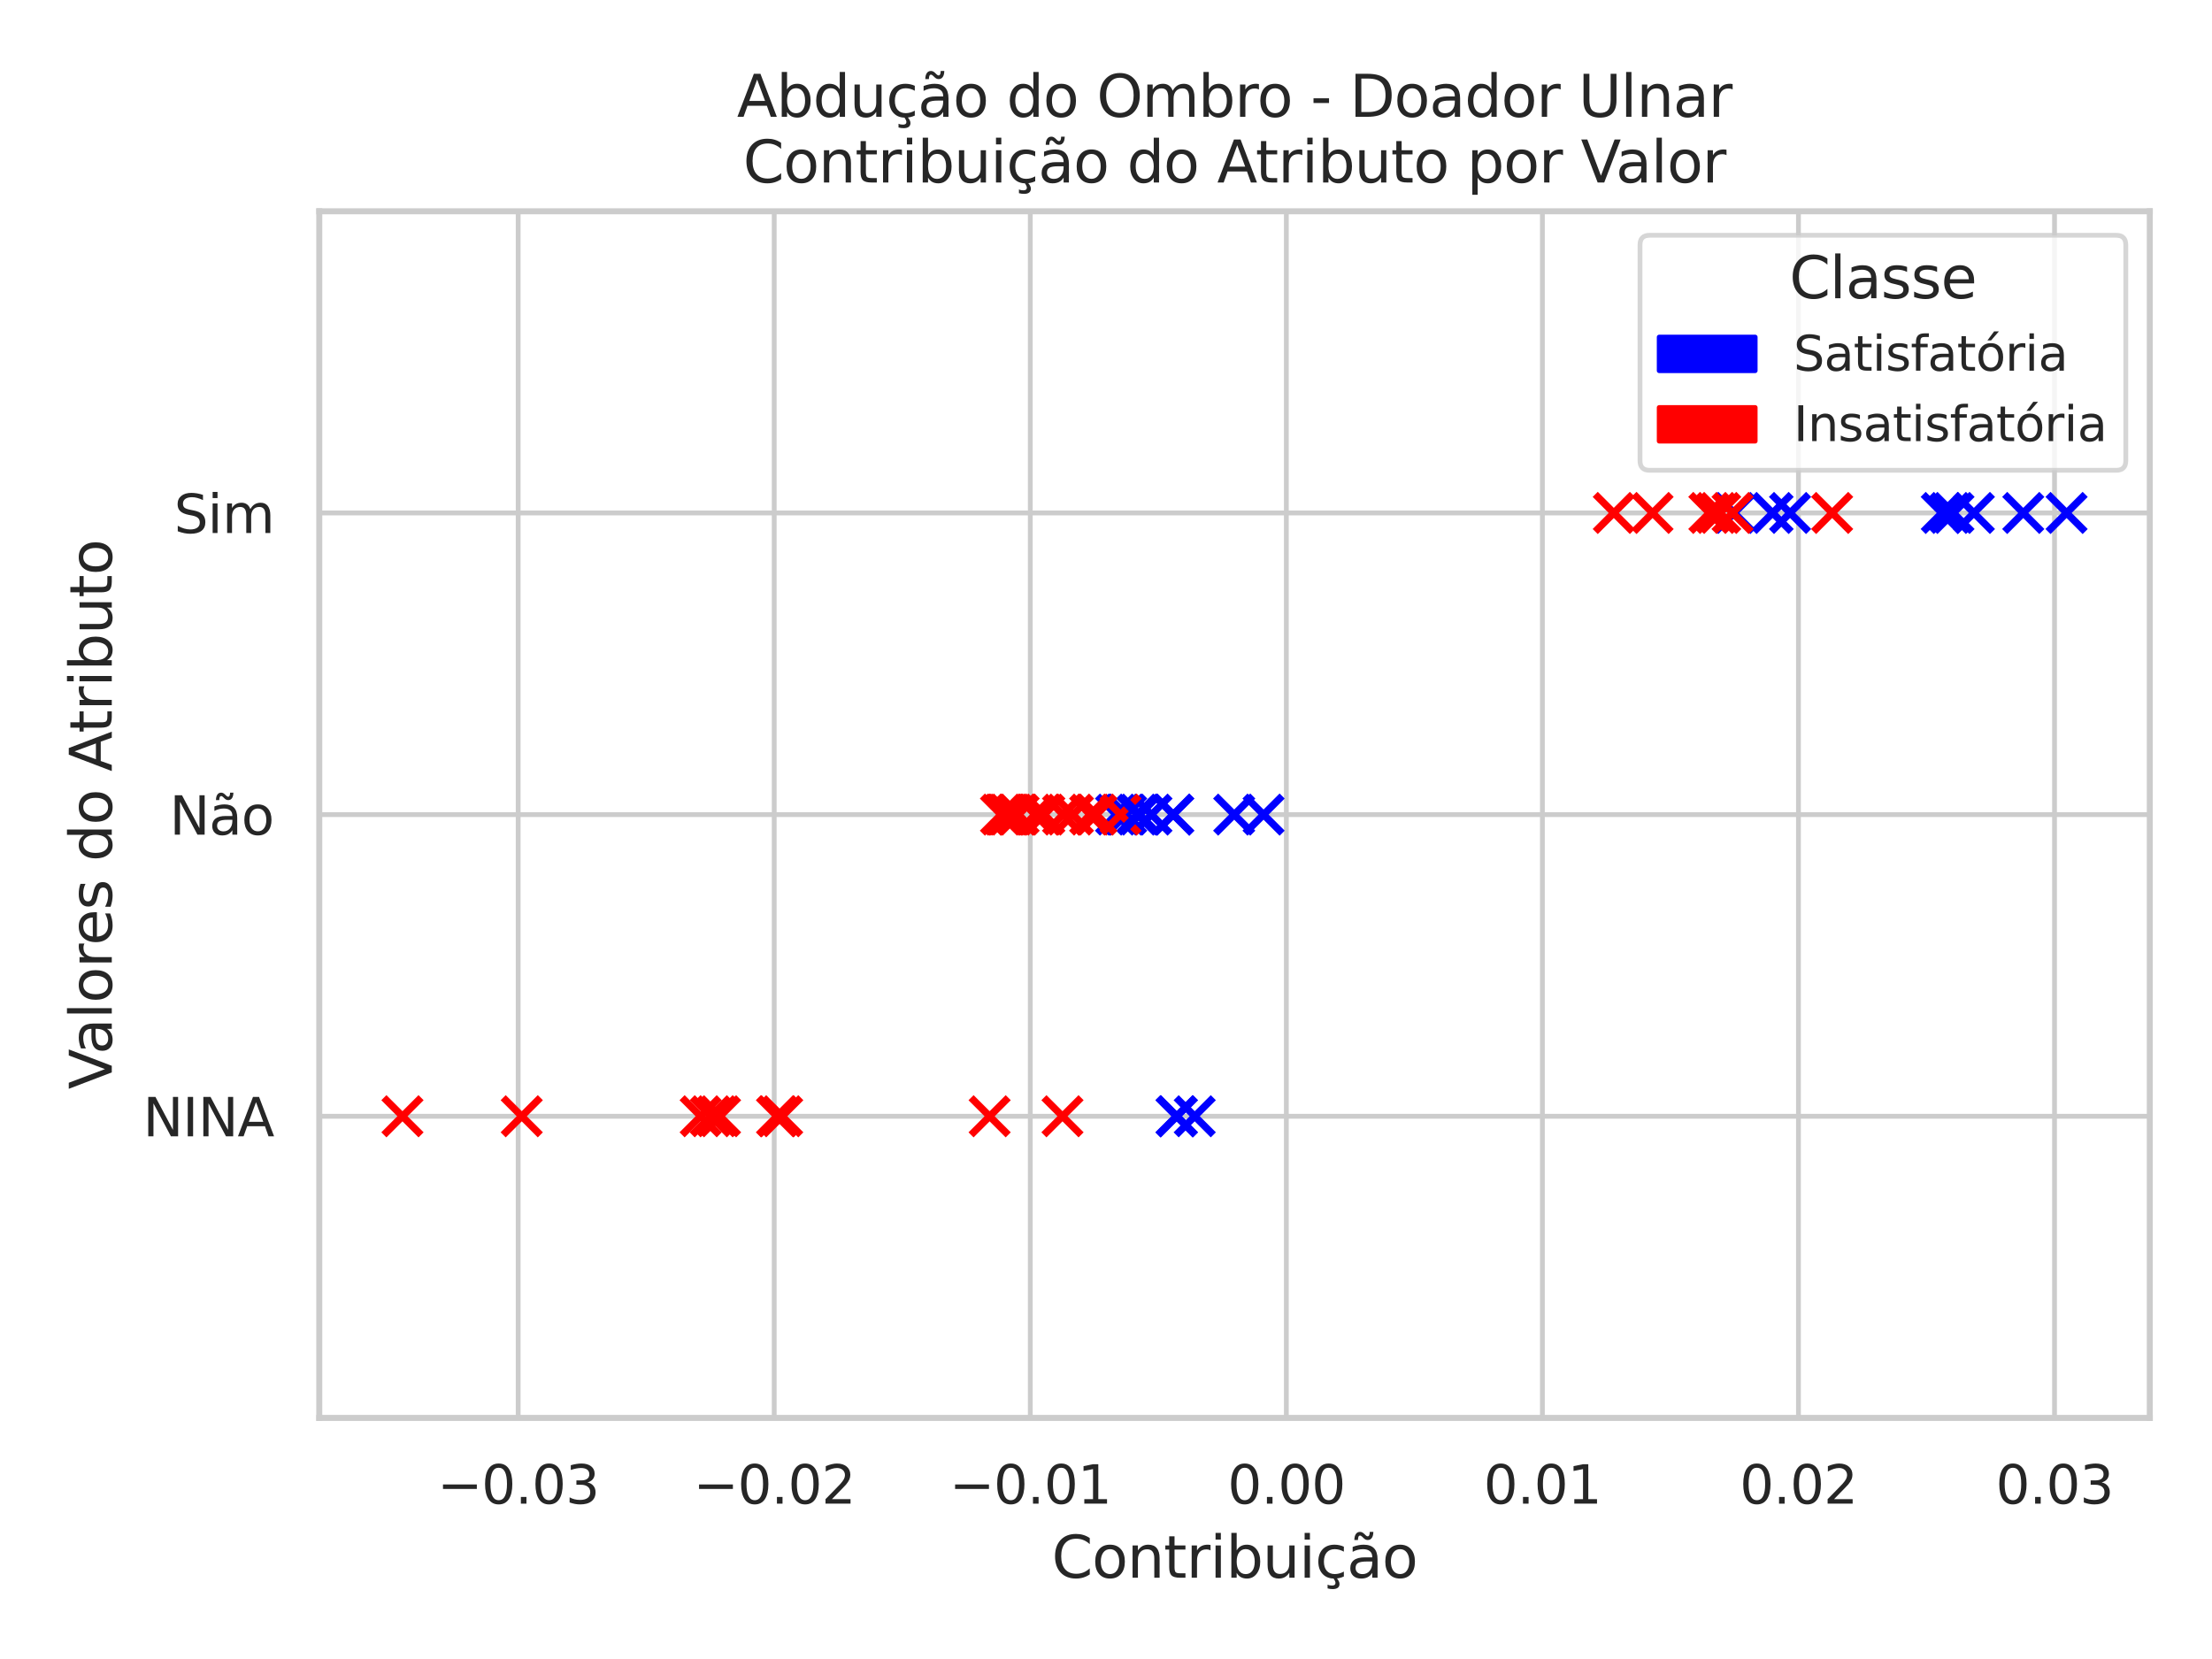 <?xml version="1.0" encoding="utf-8" standalone="no"?>
<!DOCTYPE svg PUBLIC "-//W3C//DTD SVG 1.1//EN"
  "http://www.w3.org/Graphics/SVG/1.1/DTD/svg11.dtd">
<svg xmlns:xlink="http://www.w3.org/1999/xlink" width="460.8pt" height="345.6pt" viewBox="0 0 460.8 345.6" xmlns="http://www.w3.org/2000/svg" version="1.1">
 <defs>
  <style type="text/css">*{stroke-linejoin: round; stroke-linecap: butt}</style>
 </defs>
 <g id="figure_1">
  <g id="patch_1">
   <path d="M 0 345.6 
L 460.8 345.6 
L 460.8 0 
L 0 0 
z
" style="fill: #ffffff"/>
  </g>
  <g id="axes_1">
   <g id="patch_2">
    <path d="M 66.51 295.38 
L 447.84 295.38 
L 447.84 44.016 
L 66.51 44.016 
z
" style="fill: #ffffff"/>
   </g>
   <g id="matplotlib.axis_1">
    <g id="xtick_1">
     <g id="line2d_1">
      <path d="M 107.945 295.38 
L 107.945 44.016 
" clip-path="url(#p6c22bba5cd)" style="fill: none; stroke: #cccccc; stroke-linecap: round"/>
     </g>
     <g id="text_1">
      <!-- −0.03 -->
      <g style="fill: #262626" transform="translate(91.09 313.238)scale(0.11 -0.11)">
       <defs>
        <path id="DejaVuSans-2212" d="M 678 2272 
L 4684 2272 
L 4684 1741 
L 678 1741 
L 678 2272 
z
" transform="scale(0.016)"/>
        <path id="DejaVuSans-30" d="M 2034 4250 
Q 1547 4250 1301 3770 
Q 1056 3291 1056 2328 
Q 1056 1369 1301 889 
Q 1547 409 2034 409 
Q 2525 409 2770 889 
Q 3016 1369 3016 2328 
Q 3016 3291 2770 3770 
Q 2525 4250 2034 4250 
z
M 2034 4750 
Q 2819 4750 3233 4129 
Q 3647 3509 3647 2328 
Q 3647 1150 3233 529 
Q 2819 -91 2034 -91 
Q 1250 -91 836 529 
Q 422 1150 422 2328 
Q 422 3509 836 4129 
Q 1250 4750 2034 4750 
z
" transform="scale(0.016)"/>
        <path id="DejaVuSans-2e" d="M 684 794 
L 1344 794 
L 1344 0 
L 684 0 
L 684 794 
z
" transform="scale(0.016)"/>
        <path id="DejaVuSans-33" d="M 2597 2516 
Q 3050 2419 3304 2112 
Q 3559 1806 3559 1356 
Q 3559 666 3084 287 
Q 2609 -91 1734 -91 
Q 1441 -91 1130 -33 
Q 819 25 488 141 
L 488 750 
Q 750 597 1062 519 
Q 1375 441 1716 441 
Q 2309 441 2620 675 
Q 2931 909 2931 1356 
Q 2931 1769 2642 2001 
Q 2353 2234 1838 2234 
L 1294 2234 
L 1294 2753 
L 1863 2753 
Q 2328 2753 2575 2939 
Q 2822 3125 2822 3475 
Q 2822 3834 2567 4026 
Q 2313 4219 1838 4219 
Q 1578 4219 1281 4162 
Q 984 4106 628 3988 
L 628 4550 
Q 988 4650 1302 4700 
Q 1616 4750 1894 4750 
Q 2613 4750 3031 4423 
Q 3450 4097 3450 3541 
Q 3450 3153 3228 2886 
Q 3006 2619 2597 2516 
z
" transform="scale(0.016)"/>
       </defs>
       <use xlink:href="#DejaVuSans-2212"/>
       <use xlink:href="#DejaVuSans-30" x="83.789"/>
       <use xlink:href="#DejaVuSans-2e" x="147.412"/>
       <use xlink:href="#DejaVuSans-30" x="179.199"/>
       <use xlink:href="#DejaVuSans-33" x="242.822"/>
      </g>
     </g>
    </g>
    <g id="xtick_2">
     <g id="line2d_2">
      <path d="M 161.286 295.38 
L 161.286 44.016 
" clip-path="url(#p6c22bba5cd)" style="fill: none; stroke: #cccccc; stroke-linecap: round"/>
     </g>
     <g id="text_2">
      <!-- −0.02 -->
      <g style="fill: #262626" transform="translate(144.432 313.238)scale(0.11 -0.11)">
       <defs>
        <path id="DejaVuSans-32" d="M 1228 531 
L 3431 531 
L 3431 0 
L 469 0 
L 469 531 
Q 828 903 1448 1529 
Q 2069 2156 2228 2338 
Q 2531 2678 2651 2914 
Q 2772 3150 2772 3378 
Q 2772 3750 2511 3984 
Q 2250 4219 1831 4219 
Q 1534 4219 1204 4116 
Q 875 4013 500 3803 
L 500 4441 
Q 881 4594 1212 4672 
Q 1544 4750 1819 4750 
Q 2544 4750 2975 4387 
Q 3406 4025 3406 3419 
Q 3406 3131 3298 2873 
Q 3191 2616 2906 2266 
Q 2828 2175 2409 1742 
Q 1991 1309 1228 531 
z
" transform="scale(0.016)"/>
       </defs>
       <use xlink:href="#DejaVuSans-2212"/>
       <use xlink:href="#DejaVuSans-30" x="83.789"/>
       <use xlink:href="#DejaVuSans-2e" x="147.412"/>
       <use xlink:href="#DejaVuSans-30" x="179.199"/>
       <use xlink:href="#DejaVuSans-32" x="242.822"/>
      </g>
     </g>
    </g>
    <g id="xtick_3">
     <g id="line2d_3">
      <path d="M 214.628 295.38 
L 214.628 44.016 
" clip-path="url(#p6c22bba5cd)" style="fill: none; stroke: #cccccc; stroke-linecap: round"/>
     </g>
     <g id="text_3">
      <!-- −0.01 -->
      <g style="fill: #262626" transform="translate(197.773 313.238)scale(0.11 -0.11)">
       <defs>
        <path id="DejaVuSans-31" d="M 794 531 
L 1825 531 
L 1825 4091 
L 703 3866 
L 703 4441 
L 1819 4666 
L 2450 4666 
L 2450 531 
L 3481 531 
L 3481 0 
L 794 0 
L 794 531 
z
" transform="scale(0.016)"/>
       </defs>
       <use xlink:href="#DejaVuSans-2212"/>
       <use xlink:href="#DejaVuSans-30" x="83.789"/>
       <use xlink:href="#DejaVuSans-2e" x="147.412"/>
       <use xlink:href="#DejaVuSans-30" x="179.199"/>
       <use xlink:href="#DejaVuSans-31" x="242.822"/>
      </g>
     </g>
    </g>
    <g id="xtick_4">
     <g id="line2d_4">
      <path d="M 267.97 295.38 
L 267.97 44.016 
" clip-path="url(#p6c22bba5cd)" style="fill: none; stroke: #cccccc; stroke-linecap: round"/>
     </g>
     <g id="text_4">
      <!-- 0.00 -->
      <g style="fill: #262626" transform="translate(255.724 313.238)scale(0.11 -0.11)">
       <use xlink:href="#DejaVuSans-30"/>
       <use xlink:href="#DejaVuSans-2e" x="63.623"/>
       <use xlink:href="#DejaVuSans-30" x="95.41"/>
       <use xlink:href="#DejaVuSans-30" x="159.033"/>
      </g>
     </g>
    </g>
    <g id="xtick_5">
     <g id="line2d_5">
      <path d="M 321.311 295.38 
L 321.311 44.016 
" clip-path="url(#p6c22bba5cd)" style="fill: none; stroke: #cccccc; stroke-linecap: round"/>
     </g>
     <g id="text_5">
      <!-- 0.01 -->
      <g style="fill: #262626" transform="translate(309.065 313.238)scale(0.11 -0.11)">
       <use xlink:href="#DejaVuSans-30"/>
       <use xlink:href="#DejaVuSans-2e" x="63.623"/>
       <use xlink:href="#DejaVuSans-30" x="95.41"/>
       <use xlink:href="#DejaVuSans-31" x="159.033"/>
      </g>
     </g>
    </g>
    <g id="xtick_6">
     <g id="line2d_6">
      <path d="M 374.653 295.38 
L 374.653 44.016 
" clip-path="url(#p6c22bba5cd)" style="fill: none; stroke: #cccccc; stroke-linecap: round"/>
     </g>
     <g id="text_6">
      <!-- 0.02 -->
      <g style="fill: #262626" transform="translate(362.407 313.238)scale(0.11 -0.11)">
       <use xlink:href="#DejaVuSans-30"/>
       <use xlink:href="#DejaVuSans-2e" x="63.623"/>
       <use xlink:href="#DejaVuSans-30" x="95.41"/>
       <use xlink:href="#DejaVuSans-32" x="159.033"/>
      </g>
     </g>
    </g>
    <g id="xtick_7">
     <g id="line2d_7">
      <path d="M 427.995 295.38 
L 427.995 44.016 
" clip-path="url(#p6c22bba5cd)" style="fill: none; stroke: #cccccc; stroke-linecap: round"/>
     </g>
     <g id="text_7">
      <!-- 0.03 -->
      <g style="fill: #262626" transform="translate(415.749 313.238)scale(0.11 -0.11)">
       <use xlink:href="#DejaVuSans-30"/>
       <use xlink:href="#DejaVuSans-2e" x="63.623"/>
       <use xlink:href="#DejaVuSans-30" x="95.41"/>
       <use xlink:href="#DejaVuSans-33" x="159.033"/>
      </g>
     </g>
    </g>
    <g id="text_8">
     <!-- Contribuição -->
     <g style="fill: #262626" transform="translate(219.1 328.667)scale(0.12 -0.12)">
      <defs>
       <path id="DejaVuSans-43" d="M 4122 4306 
L 4122 3641 
Q 3803 3938 3442 4084 
Q 3081 4231 2675 4231 
Q 1875 4231 1450 3742 
Q 1025 3253 1025 2328 
Q 1025 1406 1450 917 
Q 1875 428 2675 428 
Q 3081 428 3442 575 
Q 3803 722 4122 1019 
L 4122 359 
Q 3791 134 3420 21 
Q 3050 -91 2638 -91 
Q 1578 -91 968 557 
Q 359 1206 359 2328 
Q 359 3453 968 4101 
Q 1578 4750 2638 4750 
Q 3056 4750 3426 4639 
Q 3797 4528 4122 4306 
z
" transform="scale(0.016)"/>
       <path id="DejaVuSans-6f" d="M 1959 3097 
Q 1497 3097 1228 2736 
Q 959 2375 959 1747 
Q 959 1119 1226 758 
Q 1494 397 1959 397 
Q 2419 397 2687 759 
Q 2956 1122 2956 1747 
Q 2956 2369 2687 2733 
Q 2419 3097 1959 3097 
z
M 1959 3584 
Q 2709 3584 3137 3096 
Q 3566 2609 3566 1747 
Q 3566 888 3137 398 
Q 2709 -91 1959 -91 
Q 1206 -91 779 398 
Q 353 888 353 1747 
Q 353 2609 779 3096 
Q 1206 3584 1959 3584 
z
" transform="scale(0.016)"/>
       <path id="DejaVuSans-6e" d="M 3513 2113 
L 3513 0 
L 2938 0 
L 2938 2094 
Q 2938 2591 2744 2837 
Q 2550 3084 2163 3084 
Q 1697 3084 1428 2787 
Q 1159 2491 1159 1978 
L 1159 0 
L 581 0 
L 581 3500 
L 1159 3500 
L 1159 2956 
Q 1366 3272 1645 3428 
Q 1925 3584 2291 3584 
Q 2894 3584 3203 3211 
Q 3513 2838 3513 2113 
z
" transform="scale(0.016)"/>
       <path id="DejaVuSans-74" d="M 1172 4494 
L 1172 3500 
L 2356 3500 
L 2356 3053 
L 1172 3053 
L 1172 1153 
Q 1172 725 1289 603 
Q 1406 481 1766 481 
L 2356 481 
L 2356 0 
L 1766 0 
Q 1100 0 847 248 
Q 594 497 594 1153 
L 594 3053 
L 172 3053 
L 172 3500 
L 594 3500 
L 594 4494 
L 1172 4494 
z
" transform="scale(0.016)"/>
       <path id="DejaVuSans-72" d="M 2631 2963 
Q 2534 3019 2420 3045 
Q 2306 3072 2169 3072 
Q 1681 3072 1420 2755 
Q 1159 2438 1159 1844 
L 1159 0 
L 581 0 
L 581 3500 
L 1159 3500 
L 1159 2956 
Q 1341 3275 1631 3429 
Q 1922 3584 2338 3584 
Q 2397 3584 2469 3576 
Q 2541 3569 2628 3553 
L 2631 2963 
z
" transform="scale(0.016)"/>
       <path id="DejaVuSans-69" d="M 603 3500 
L 1178 3500 
L 1178 0 
L 603 0 
L 603 3500 
z
M 603 4863 
L 1178 4863 
L 1178 4134 
L 603 4134 
L 603 4863 
z
" transform="scale(0.016)"/>
       <path id="DejaVuSans-62" d="M 3116 1747 
Q 3116 2381 2855 2742 
Q 2594 3103 2138 3103 
Q 1681 3103 1420 2742 
Q 1159 2381 1159 1747 
Q 1159 1113 1420 752 
Q 1681 391 2138 391 
Q 2594 391 2855 752 
Q 3116 1113 3116 1747 
z
M 1159 2969 
Q 1341 3281 1617 3432 
Q 1894 3584 2278 3584 
Q 2916 3584 3314 3078 
Q 3713 2572 3713 1747 
Q 3713 922 3314 415 
Q 2916 -91 2278 -91 
Q 1894 -91 1617 61 
Q 1341 213 1159 525 
L 1159 0 
L 581 0 
L 581 4863 
L 1159 4863 
L 1159 2969 
z
" transform="scale(0.016)"/>
       <path id="DejaVuSans-75" d="M 544 1381 
L 544 3500 
L 1119 3500 
L 1119 1403 
Q 1119 906 1312 657 
Q 1506 409 1894 409 
Q 2359 409 2629 706 
Q 2900 1003 2900 1516 
L 2900 3500 
L 3475 3500 
L 3475 0 
L 2900 0 
L 2900 538 
Q 2691 219 2414 64 
Q 2138 -91 1772 -91 
Q 1169 -91 856 284 
Q 544 659 544 1381 
z
M 1991 3584 
L 1991 3584 
z
" transform="scale(0.016)"/>
       <path id="DejaVuSans-e7" d="M 3122 3366 
L 3122 2828 
Q 2878 2963 2633 3030 
Q 2388 3097 2138 3097 
Q 1578 3097 1268 2742 
Q 959 2388 959 1747 
Q 959 1106 1268 751 
Q 1578 397 2138 397 
Q 2388 397 2633 464 
Q 2878 531 3122 666 
L 3122 134 
Q 2881 22 2623 -34 
Q 2366 -91 2075 -91 
Q 1284 -91 818 406 
Q 353 903 353 1747 
Q 353 2603 823 3093 
Q 1294 3584 2113 3584 
Q 2378 3584 2631 3529 
Q 2884 3475 3122 3366 
z
M 2311 0 
Q 2482 -194 2566 -358 
Q 2651 -522 2651 -672 
Q 2651 -950 2463 -1092 
Q 2276 -1234 1907 -1234 
Q 1764 -1234 1628 -1215 
Q 1492 -1197 1357 -1159 
L 1357 -750 
Q 1464 -803 1579 -826 
Q 1695 -850 1842 -850 
Q 2026 -850 2120 -775 
Q 2214 -700 2214 -556 
Q 2214 -463 2146 -327 
Q 2079 -191 1939 0 
L 2311 0 
z
" transform="scale(0.016)"/>
       <path id="DejaVuSans-e3" d="M 2194 1759 
Q 1497 1759 1228 1600 
Q 959 1441 959 1056 
Q 959 750 1161 570 
Q 1363 391 1709 391 
Q 2188 391 2477 730 
Q 2766 1069 2766 1631 
L 2766 1759 
L 2194 1759 
z
M 3341 1997 
L 3341 0 
L 2766 0 
L 2766 531 
Q 2569 213 2275 61 
Q 1981 -91 1556 -91 
Q 1019 -91 701 211 
Q 384 513 384 1019 
Q 384 1609 779 1909 
Q 1175 2209 1959 2209 
L 2766 2209 
L 2766 2266 
Q 2766 2663 2505 2880 
Q 2244 3097 1772 3097 
Q 1472 3097 1187 3025 
Q 903 2953 641 2809 
L 641 3341 
Q 956 3463 1253 3523 
Q 1550 3584 1831 3584 
Q 2591 3584 2966 3190 
Q 3341 2797 3341 1997 
z
M 1844 4281 
L 1665 4453 
Q 1597 4516 1545 4545 
Q 1494 4575 1453 4575 
Q 1334 4575 1278 4461 
Q 1222 4347 1215 4091 
L 825 4091 
Q 831 4513 990 4742 
Q 1150 4972 1434 4972 
Q 1553 4972 1653 4928 
Q 1753 4884 1869 4781 
L 2047 4609 
Q 2115 4547 2167 4517 
Q 2219 4488 2259 4488 
Q 2378 4488 2434 4602 
Q 2490 4716 2497 4972 
L 2887 4972 
Q 2881 4550 2721 4320 
Q 2562 4091 2278 4091 
Q 2159 4091 2059 4134 
Q 1959 4178 1844 4281 
z
" transform="scale(0.016)"/>
      </defs>
      <use xlink:href="#DejaVuSans-43"/>
      <use xlink:href="#DejaVuSans-6f" x="69.824"/>
      <use xlink:href="#DejaVuSans-6e" x="131.006"/>
      <use xlink:href="#DejaVuSans-74" x="194.385"/>
      <use xlink:href="#DejaVuSans-72" x="233.594"/>
      <use xlink:href="#DejaVuSans-69" x="274.707"/>
      <use xlink:href="#DejaVuSans-62" x="302.49"/>
      <use xlink:href="#DejaVuSans-75" x="365.967"/>
      <use xlink:href="#DejaVuSans-69" x="429.346"/>
      <use xlink:href="#DejaVuSans-e7" x="457.129"/>
      <use xlink:href="#DejaVuSans-e3" x="512.109"/>
      <use xlink:href="#DejaVuSans-6f" x="573.389"/>
     </g>
    </g>
   </g>
   <g id="matplotlib.axis_2">
    <g id="ytick_1">
     <g id="line2d_8">
      <path d="M 66.51 295.38 
L 447.84 295.38 
" clip-path="url(#p6c22bba5cd)" style="fill: none; stroke: #cccccc; stroke-linecap: round"/>
     </g>
    </g>
    <g id="ytick_2">
     <g id="line2d_9">
      <path d="M 66.51 232.539 
L 447.84 232.539 
" clip-path="url(#p6c22bba5cd)" style="fill: none; stroke: #cccccc; stroke-linecap: round"/>
     </g>
     <g id="text_9">
      <!-- NINA -->
      <g style="fill: #262626" transform="translate(29.782 236.718)scale(0.11 -0.11)">
       <defs>
        <path id="DejaVuSans-4e" d="M 628 4666 
L 1478 4666 
L 3547 763 
L 3547 4666 
L 4159 4666 
L 4159 0 
L 3309 0 
L 1241 3903 
L 1241 0 
L 628 0 
L 628 4666 
z
" transform="scale(0.016)"/>
        <path id="DejaVuSans-49" d="M 628 4666 
L 1259 4666 
L 1259 0 
L 628 0 
L 628 4666 
z
" transform="scale(0.016)"/>
        <path id="DejaVuSans-41" d="M 2188 4044 
L 1331 1722 
L 3047 1722 
L 2188 4044 
z
M 1831 4666 
L 2547 4666 
L 4325 0 
L 3669 0 
L 3244 1197 
L 1141 1197 
L 716 0 
L 50 0 
L 1831 4666 
z
" transform="scale(0.016)"/>
       </defs>
       <use xlink:href="#DejaVuSans-4e"/>
       <use xlink:href="#DejaVuSans-49" x="74.805"/>
       <use xlink:href="#DejaVuSans-4e" x="104.297"/>
       <use xlink:href="#DejaVuSans-41" x="179.102"/>
      </g>
     </g>
    </g>
    <g id="ytick_3">
     <g id="line2d_10">
      <path d="M 66.51 169.698 
L 447.84 169.698 
" clip-path="url(#p6c22bba5cd)" style="fill: none; stroke: #cccccc; stroke-linecap: round"/>
     </g>
     <g id="text_10">
      <!-- Não -->
      <g style="fill: #262626" transform="translate(35.309 173.877)scale(0.11 -0.11)">
       <use xlink:href="#DejaVuSans-4e"/>
       <use xlink:href="#DejaVuSans-e3" x="74.805"/>
       <use xlink:href="#DejaVuSans-6f" x="136.084"/>
      </g>
     </g>
    </g>
    <g id="ytick_4">
     <g id="line2d_11">
      <path d="M 66.51 106.857 
L 447.84 106.857 
" clip-path="url(#p6c22bba5cd)" style="fill: none; stroke: #cccccc; stroke-linecap: round"/>
     </g>
     <g id="text_11">
      <!-- Sim -->
      <g style="fill: #262626" transform="translate(36.256 111.036)scale(0.11 -0.11)">
       <defs>
        <path id="DejaVuSans-53" d="M 3425 4513 
L 3425 3897 
Q 3066 4069 2747 4153 
Q 2428 4238 2131 4238 
Q 1616 4238 1336 4038 
Q 1056 3838 1056 3469 
Q 1056 3159 1242 3001 
Q 1428 2844 1947 2747 
L 2328 2669 
Q 3034 2534 3370 2195 
Q 3706 1856 3706 1288 
Q 3706 609 3251 259 
Q 2797 -91 1919 -91 
Q 1588 -91 1214 -16 
Q 841 59 441 206 
L 441 856 
Q 825 641 1194 531 
Q 1563 422 1919 422 
Q 2459 422 2753 634 
Q 3047 847 3047 1241 
Q 3047 1584 2836 1778 
Q 2625 1972 2144 2069 
L 1759 2144 
Q 1053 2284 737 2584 
Q 422 2884 422 3419 
Q 422 4038 858 4394 
Q 1294 4750 2059 4750 
Q 2388 4750 2728 4690 
Q 3069 4631 3425 4513 
z
" transform="scale(0.016)"/>
        <path id="DejaVuSans-6d" d="M 3328 2828 
Q 3544 3216 3844 3400 
Q 4144 3584 4550 3584 
Q 5097 3584 5394 3201 
Q 5691 2819 5691 2113 
L 5691 0 
L 5113 0 
L 5113 2094 
Q 5113 2597 4934 2840 
Q 4756 3084 4391 3084 
Q 3944 3084 3684 2787 
Q 3425 2491 3425 1978 
L 3425 0 
L 2847 0 
L 2847 2094 
Q 2847 2600 2669 2842 
Q 2491 3084 2119 3084 
Q 1678 3084 1418 2786 
Q 1159 2488 1159 1978 
L 1159 0 
L 581 0 
L 581 3500 
L 1159 3500 
L 1159 2956 
Q 1356 3278 1631 3431 
Q 1906 3584 2284 3584 
Q 2666 3584 2933 3390 
Q 3200 3197 3328 2828 
z
" transform="scale(0.016)"/>
       </defs>
       <use xlink:href="#DejaVuSans-53"/>
       <use xlink:href="#DejaVuSans-69" x="63.477"/>
       <use xlink:href="#DejaVuSans-6d" x="91.26"/>
      </g>
     </g>
    </g>
    <g id="ytick_5">
     <g id="line2d_12">
      <path d="M 66.51 44.016 
L 447.84 44.016 
" clip-path="url(#p6c22bba5cd)" style="fill: none; stroke: #cccccc; stroke-linecap: round"/>
     </g>
    </g>
    <g id="text_12">
     <!-- Valores do Atributo -->
     <g style="fill: #262626" transform="translate(23.286 226.916)rotate(-90)scale(0.12 -0.12)">
      <defs>
       <path id="DejaVuSans-56" d="M 1831 0 
L 50 4666 
L 709 4666 
L 2188 738 
L 3669 4666 
L 4325 4666 
L 2547 0 
L 1831 0 
z
" transform="scale(0.016)"/>
       <path id="DejaVuSans-61" d="M 2194 1759 
Q 1497 1759 1228 1600 
Q 959 1441 959 1056 
Q 959 750 1161 570 
Q 1363 391 1709 391 
Q 2188 391 2477 730 
Q 2766 1069 2766 1631 
L 2766 1759 
L 2194 1759 
z
M 3341 1997 
L 3341 0 
L 2766 0 
L 2766 531 
Q 2569 213 2275 61 
Q 1981 -91 1556 -91 
Q 1019 -91 701 211 
Q 384 513 384 1019 
Q 384 1609 779 1909 
Q 1175 2209 1959 2209 
L 2766 2209 
L 2766 2266 
Q 2766 2663 2505 2880 
Q 2244 3097 1772 3097 
Q 1472 3097 1187 3025 
Q 903 2953 641 2809 
L 641 3341 
Q 956 3463 1253 3523 
Q 1550 3584 1831 3584 
Q 2591 3584 2966 3190 
Q 3341 2797 3341 1997 
z
" transform="scale(0.016)"/>
       <path id="DejaVuSans-6c" d="M 603 4863 
L 1178 4863 
L 1178 0 
L 603 0 
L 603 4863 
z
" transform="scale(0.016)"/>
       <path id="DejaVuSans-65" d="M 3597 1894 
L 3597 1613 
L 953 1613 
Q 991 1019 1311 708 
Q 1631 397 2203 397 
Q 2534 397 2845 478 
Q 3156 559 3463 722 
L 3463 178 
Q 3153 47 2828 -22 
Q 2503 -91 2169 -91 
Q 1331 -91 842 396 
Q 353 884 353 1716 
Q 353 2575 817 3079 
Q 1281 3584 2069 3584 
Q 2775 3584 3186 3129 
Q 3597 2675 3597 1894 
z
M 3022 2063 
Q 3016 2534 2758 2815 
Q 2500 3097 2075 3097 
Q 1594 3097 1305 2825 
Q 1016 2553 972 2059 
L 3022 2063 
z
" transform="scale(0.016)"/>
       <path id="DejaVuSans-73" d="M 2834 3397 
L 2834 2853 
Q 2591 2978 2328 3040 
Q 2066 3103 1784 3103 
Q 1356 3103 1142 2972 
Q 928 2841 928 2578 
Q 928 2378 1081 2264 
Q 1234 2150 1697 2047 
L 1894 2003 
Q 2506 1872 2764 1633 
Q 3022 1394 3022 966 
Q 3022 478 2636 193 
Q 2250 -91 1575 -91 
Q 1294 -91 989 -36 
Q 684 19 347 128 
L 347 722 
Q 666 556 975 473 
Q 1284 391 1588 391 
Q 1994 391 2212 530 
Q 2431 669 2431 922 
Q 2431 1156 2273 1281 
Q 2116 1406 1581 1522 
L 1381 1569 
Q 847 1681 609 1914 
Q 372 2147 372 2553 
Q 372 3047 722 3315 
Q 1072 3584 1716 3584 
Q 2034 3584 2315 3537 
Q 2597 3491 2834 3397 
z
" transform="scale(0.016)"/>
       <path id="DejaVuSans-20" transform="scale(0.016)"/>
       <path id="DejaVuSans-64" d="M 2906 2969 
L 2906 4863 
L 3481 4863 
L 3481 0 
L 2906 0 
L 2906 525 
Q 2725 213 2448 61 
Q 2172 -91 1784 -91 
Q 1150 -91 751 415 
Q 353 922 353 1747 
Q 353 2572 751 3078 
Q 1150 3584 1784 3584 
Q 2172 3584 2448 3432 
Q 2725 3281 2906 2969 
z
M 947 1747 
Q 947 1113 1208 752 
Q 1469 391 1925 391 
Q 2381 391 2643 752 
Q 2906 1113 2906 1747 
Q 2906 2381 2643 2742 
Q 2381 3103 1925 3103 
Q 1469 3103 1208 2742 
Q 947 2381 947 1747 
z
" transform="scale(0.016)"/>
      </defs>
      <use xlink:href="#DejaVuSans-56"/>
      <use xlink:href="#DejaVuSans-61" x="60.658"/>
      <use xlink:href="#DejaVuSans-6c" x="121.938"/>
      <use xlink:href="#DejaVuSans-6f" x="149.721"/>
      <use xlink:href="#DejaVuSans-72" x="210.902"/>
      <use xlink:href="#DejaVuSans-65" x="249.766"/>
      <use xlink:href="#DejaVuSans-73" x="311.289"/>
      <use xlink:href="#DejaVuSans-20" x="363.389"/>
      <use xlink:href="#DejaVuSans-64" x="395.176"/>
      <use xlink:href="#DejaVuSans-6f" x="458.652"/>
      <use xlink:href="#DejaVuSans-20" x="519.834"/>
      <use xlink:href="#DejaVuSans-41" x="551.621"/>
      <use xlink:href="#DejaVuSans-74" x="618.279"/>
      <use xlink:href="#DejaVuSans-72" x="657.488"/>
      <use xlink:href="#DejaVuSans-69" x="698.602"/>
      <use xlink:href="#DejaVuSans-62" x="726.385"/>
      <use xlink:href="#DejaVuSans-75" x="789.861"/>
      <use xlink:href="#DejaVuSans-74" x="853.24"/>
      <use xlink:href="#DejaVuSans-6f" x="892.449"/>
     </g>
    </g>
   </g>
   <g id="PathCollection_1">
    <path d="M 369.027 110.73 
L 376.773 102.984 
M 369.027 102.984 
L 376.773 110.73 
" clip-path="url(#p6c22bba5cd)" style="fill: #0000ff; stroke: #0000ff; stroke-width: 1.5"/>
    <path d="M 104.815 236.412 
L 112.561 228.666 
M 104.815 228.666 
L 112.561 236.412 
" clip-path="url(#p6c22bba5cd)" style="fill: #ff0000; stroke: #ff0000; stroke-width: 1.5"/>
    <path d="M 79.97 236.412 
L 87.716 228.666 
M 79.97 228.666 
L 87.716 236.412 
" clip-path="url(#p6c22bba5cd)" style="fill: #ff0000; stroke: #ff0000; stroke-width: 1.5"/>
    <path d="M 340.383 110.73 
L 348.129 102.984 
M 340.383 102.984 
L 348.129 110.73 
" clip-path="url(#p6c22bba5cd)" style="fill: #ff0000; stroke: #ff0000; stroke-width: 1.5"/>
    <path d="M 332.313 110.73 
L 340.059 102.984 
M 332.313 102.984 
L 340.059 110.73 
" clip-path="url(#p6c22bba5cd)" style="fill: #ff0000; stroke: #ff0000; stroke-width: 1.5"/>
    <path d="M 213.688 173.571 
L 221.434 165.825 
M 213.688 165.825 
L 221.434 173.571 
" clip-path="url(#p6c22bba5cd)" style="fill: #ff0000; stroke: #ff0000; stroke-width: 1.5"/>
    <path d="M 228.619 173.571 
L 236.365 165.825 
M 228.619 165.825 
L 236.365 173.571 
" clip-path="url(#p6c22bba5cd)" style="fill: #0000ff; stroke: #0000ff; stroke-width: 1.5"/>
    <path d="M 403.073 110.73 
L 410.819 102.984 
M 403.073 102.984 
L 410.819 110.73 
" clip-path="url(#p6c22bba5cd)" style="fill: #0000ff; stroke: #0000ff; stroke-width: 1.5"/>
    <path d="M 240.527 173.571 
L 248.273 165.825 
M 240.527 165.825 
L 248.273 173.571 
" clip-path="url(#p6c22bba5cd)" style="fill: #0000ff; stroke: #0000ff; stroke-width: 1.5"/>
    <path d="M 217.464 236.412 
L 225.21 228.666 
M 217.464 228.666 
L 225.21 236.412 
" clip-path="url(#p6c22bba5cd)" style="fill: #ff0000; stroke: #ff0000; stroke-width: 1.5"/>
    <path d="M 357.418 110.73 
L 365.164 102.984 
M 357.418 102.984 
L 365.164 110.73 
" clip-path="url(#p6c22bba5cd)" style="fill: #0000ff; stroke: #0000ff; stroke-width: 1.5"/>
    <path d="M 205.574 173.571 
L 213.32 165.825 
M 205.574 165.825 
L 213.32 173.571 
" clip-path="url(#p6c22bba5cd)" style="fill: #ff0000; stroke: #ff0000; stroke-width: 1.5"/>
    <path d="M 223.221 173.571 
L 230.967 165.825 
M 223.221 165.825 
L 230.967 173.571 
" clip-path="url(#p6c22bba5cd)" style="fill: #ff0000; stroke: #ff0000; stroke-width: 1.5"/>
    <path d="M 400.63 110.73 
L 408.376 102.984 
M 400.63 102.984 
L 408.376 110.73 
" clip-path="url(#p6c22bba5cd)" style="fill: #0000ff; stroke: #0000ff; stroke-width: 1.5"/>
    <path d="M 245.013 236.412 
L 252.759 228.666 
M 245.013 228.666 
L 252.759 236.412 
" clip-path="url(#p6c22bba5cd)" style="fill: #0000ff; stroke: #0000ff; stroke-width: 1.5"/>
    <path d="M 402.319 110.73 
L 410.065 102.984 
M 402.319 102.984 
L 410.065 110.73 
" clip-path="url(#p6c22bba5cd)" style="fill: #0000ff; stroke: #0000ff; stroke-width: 1.5"/>
    <path d="M 353.62 110.73 
L 361.365 102.984 
M 353.62 102.984 
L 361.365 110.73 
" clip-path="url(#p6c22bba5cd)" style="fill: #ff0000; stroke: #ff0000; stroke-width: 1.5"/>
    <path d="M 144.198 236.412 
L 151.944 228.666 
M 144.198 228.666 
L 151.944 236.412 
" clip-path="url(#p6c22bba5cd)" style="fill: #ff0000; stroke: #ff0000; stroke-width: 1.5"/>
    <path d="M 142.09 236.412 
L 149.836 228.666 
M 142.09 228.666 
L 149.836 236.412 
" clip-path="url(#p6c22bba5cd)" style="fill: #ff0000; stroke: #ff0000; stroke-width: 1.5"/>
    <path d="M 236.005 173.571 
L 243.751 165.825 
M 236.005 165.825 
L 243.751 173.571 
" clip-path="url(#p6c22bba5cd)" style="fill: #0000ff; stroke: #0000ff; stroke-width: 1.5"/>
    <path d="M 211.719 173.571 
L 219.465 165.825 
M 211.719 165.825 
L 219.465 173.571 
" clip-path="url(#p6c22bba5cd)" style="fill: #ff0000; stroke: #ff0000; stroke-width: 1.5"/>
    <path d="M 352.213 110.73 
L 359.959 102.984 
M 352.213 102.984 
L 359.959 110.73 
" clip-path="url(#p6c22bba5cd)" style="fill: #ff0000; stroke: #ff0000; stroke-width: 1.5"/>
    <path d="M 224.22 173.571 
L 231.966 165.825 
M 224.22 165.825 
L 231.966 173.571 
" clip-path="url(#p6c22bba5cd)" style="fill: #ff0000; stroke: #ff0000; stroke-width: 1.5"/>
    <path d="M 241.233 236.412 
L 248.979 228.666 
M 241.233 228.666 
L 248.979 236.412 
" clip-path="url(#p6c22bba5cd)" style="fill: #0000ff; stroke: #0000ff; stroke-width: 1.5"/>
    <path d="M 217.573 173.571 
L 225.319 165.825 
M 217.573 165.825 
L 225.319 173.571 
" clip-path="url(#p6c22bba5cd)" style="fill: #ff0000; stroke: #ff0000; stroke-width: 1.5"/>
    <path d="M 365.393 110.73 
L 373.139 102.984 
M 365.393 102.984 
L 373.139 110.73 
" clip-path="url(#p6c22bba5cd)" style="fill: #0000ff; stroke: #0000ff; stroke-width: 1.5"/>
    <path d="M 206.512 173.571 
L 214.258 165.825 
M 206.512 165.825 
L 214.258 173.571 
" clip-path="url(#p6c22bba5cd)" style="fill: #ff0000; stroke: #ff0000; stroke-width: 1.5"/>
    <path d="M 230.445 173.571 
L 238.191 165.825 
M 230.445 165.825 
L 238.191 173.571 
" clip-path="url(#p6c22bba5cd)" style="fill: #0000ff; stroke: #0000ff; stroke-width: 1.5"/>
    <path d="M 207.94 173.571 
L 215.686 165.825 
M 207.94 165.825 
L 215.686 173.571 
" clip-path="url(#p6c22bba5cd)" style="fill: #ff0000; stroke: #ff0000; stroke-width: 1.5"/>
    <path d="M 230.736 173.571 
L 238.482 165.825 
M 230.736 165.825 
L 238.482 173.571 
" clip-path="url(#p6c22bba5cd)" style="fill: #0000ff; stroke: #0000ff; stroke-width: 1.5"/>
    <path d="M 145.414 236.412 
L 153.16 228.666 
M 145.414 228.666 
L 153.16 236.412 
" clip-path="url(#p6c22bba5cd)" style="fill: #ff0000; stroke: #ff0000; stroke-width: 1.5"/>
    <path d="M 157.987 236.412 
L 165.733 228.666 
M 157.987 228.666 
L 165.733 236.412 
" clip-path="url(#p6c22bba5cd)" style="fill: #ff0000; stroke: #ff0000; stroke-width: 1.5"/>
    <path d="M 202.287 236.412 
L 210.033 228.666 
M 202.287 228.666 
L 210.033 236.412 
" clip-path="url(#p6c22bba5cd)" style="fill: #ff0000; stroke: #ff0000; stroke-width: 1.5"/>
    <path d="M 205.733 173.571 
L 213.479 165.825 
M 205.733 165.825 
L 213.479 173.571 
" clip-path="url(#p6c22bba5cd)" style="fill: #ff0000; stroke: #ff0000; stroke-width: 1.5"/>
    <path d="M 229.55 173.571 
L 237.296 165.825 
M 229.55 165.825 
L 237.296 173.571 
" clip-path="url(#p6c22bba5cd)" style="fill: #ff0000; stroke: #ff0000; stroke-width: 1.5"/>
    <path d="M 407.323 110.73 
L 415.069 102.984 
M 407.323 102.984 
L 415.069 110.73 
" clip-path="url(#p6c22bba5cd)" style="fill: #0000ff; stroke: #0000ff; stroke-width: 1.5"/>
    <path d="M 253.233 173.571 
L 260.979 165.825 
M 253.233 165.825 
L 260.979 173.571 
" clip-path="url(#p6c22bba5cd)" style="fill: #0000ff; stroke: #0000ff; stroke-width: 1.5"/>
    <path d="M 219.643 173.571 
L 227.389 165.825 
M 219.643 165.825 
L 227.389 173.571 
" clip-path="url(#p6c22bba5cd)" style="fill: #ff0000; stroke: #ff0000; stroke-width: 1.5"/>
    <path d="M 357.044 110.73 
L 364.79 102.984 
M 357.044 102.984 
L 364.79 110.73 
" clip-path="url(#p6c22bba5cd)" style="fill: #ff0000; stroke: #ff0000; stroke-width: 1.5"/>
    <path d="M 205.286 173.571 
L 213.032 165.825 
M 205.286 165.825 
L 213.032 173.571 
" clip-path="url(#p6c22bba5cd)" style="fill: #ff0000; stroke: #ff0000; stroke-width: 1.5"/>
    <path d="M 208.054 173.571 
L 215.8 165.825 
M 208.054 165.825 
L 215.8 173.571 
" clip-path="url(#p6c22bba5cd)" style="fill: #ff0000; stroke: #ff0000; stroke-width: 1.5"/>
    <path d="M 159.08 236.412 
L 166.826 228.666 
M 159.08 228.666 
L 166.826 236.412 
" clip-path="url(#p6c22bba5cd)" style="fill: #ff0000; stroke: #ff0000; stroke-width: 1.5"/>
    <path d="M 241.224 236.412 
L 248.97 228.666 
M 241.224 228.666 
L 248.97 236.412 
" clip-path="url(#p6c22bba5cd)" style="fill: #0000ff; stroke: #0000ff; stroke-width: 1.5"/>
    <path d="M 240.53 173.571 
L 248.276 165.825 
M 240.53 165.825 
L 248.276 173.571 
" clip-path="url(#p6c22bba5cd)" style="fill: #0000ff; stroke: #0000ff; stroke-width: 1.5"/>
    <path d="M 146.131 236.412 
L 153.877 228.666 
M 146.131 228.666 
L 153.877 236.412 
" clip-path="url(#p6c22bba5cd)" style="fill: #ff0000; stroke: #ff0000; stroke-width: 1.5"/>
    <path d="M 417.61 110.73 
L 425.356 102.984 
M 417.61 102.984 
L 425.356 110.73 
" clip-path="url(#p6c22bba5cd)" style="fill: #0000ff; stroke: #0000ff; stroke-width: 1.5"/>
    <path d="M 213.189 173.571 
L 220.935 165.825 
M 213.189 165.825 
L 220.935 173.571 
" clip-path="url(#p6c22bba5cd)" style="fill: #ff0000; stroke: #ff0000; stroke-width: 1.5"/>
    <path d="M 233.538 173.571 
L 241.284 165.825 
M 233.538 165.825 
L 241.284 173.571 
" clip-path="url(#p6c22bba5cd)" style="fill: #0000ff; stroke: #0000ff; stroke-width: 1.5"/>
    <path d="M 208.335 173.571 
L 216.081 165.825 
M 208.335 165.825 
L 216.081 173.571 
" clip-path="url(#p6c22bba5cd)" style="fill: #ff0000; stroke: #ff0000; stroke-width: 1.5"/>
    <path d="M 233.024 173.571 
L 240.77 165.825 
M 233.024 165.825 
L 240.77 173.571 
" clip-path="url(#p6c22bba5cd)" style="fill: #0000ff; stroke: #0000ff; stroke-width: 1.5"/>
    <path d="M 224.546 173.571 
L 232.292 165.825 
M 224.546 165.825 
L 232.292 173.571 
" clip-path="url(#p6c22bba5cd)" style="fill: #ff0000; stroke: #ff0000; stroke-width: 1.5"/>
    <path d="M 259.35 173.571 
L 267.096 165.825 
M 259.35 165.825 
L 267.096 173.571 
" clip-path="url(#p6c22bba5cd)" style="fill: #0000ff; stroke: #0000ff; stroke-width: 1.5"/>
    <path d="M 206.111 173.571 
L 213.857 165.825 
M 206.111 165.825 
L 213.857 173.571 
" clip-path="url(#p6c22bba5cd)" style="fill: #ff0000; stroke: #ff0000; stroke-width: 1.5"/>
    <path d="M 377.799 110.73 
L 385.545 102.984 
M 377.799 102.984 
L 385.545 110.73 
" clip-path="url(#p6c22bba5cd)" style="fill: #ff0000; stroke: #ff0000; stroke-width: 1.5"/>
    <path d="M 426.634 110.73 
L 434.38 102.984 
M 426.634 102.984 
L 434.38 110.73 
" clip-path="url(#p6c22bba5cd)" style="fill: #0000ff; stroke: #0000ff; stroke-width: 1.5"/>
    <path d="M 204.649 173.571 
L 212.395 165.825 
M 204.649 165.825 
L 212.395 173.571 
" clip-path="url(#p6c22bba5cd)" style="fill: #ff0000; stroke: #ff0000; stroke-width: 1.5"/>
    <path d="M 354.477 110.73 
L 362.223 102.984 
M 354.477 102.984 
L 362.223 110.73 
" clip-path="url(#p6c22bba5cd)" style="fill: #ff0000; stroke: #ff0000; stroke-width: 1.5"/>
    <path d="M 241.309 236.412 
L 249.055 228.666 
M 241.309 228.666 
L 249.055 236.412 
" clip-path="url(#p6c22bba5cd)" style="fill: #0000ff; stroke: #0000ff; stroke-width: 1.5"/>
    <path d="M 158.104 236.412 
L 165.85 228.666 
M 158.104 228.666 
L 165.85 236.412 
" clip-path="url(#p6c22bba5cd)" style="fill: #ff0000; stroke: #ff0000; stroke-width: 1.5"/>
   </g>
   <g id="patch_3">
    <path d="M 66.51 295.38 
L 66.51 44.016 
" style="fill: none; stroke: #cccccc; stroke-width: 1.25; stroke-linejoin: miter; stroke-linecap: square"/>
   </g>
   <g id="patch_4">
    <path d="M 447.84 295.38 
L 447.84 44.016 
" style="fill: none; stroke: #cccccc; stroke-width: 1.25; stroke-linejoin: miter; stroke-linecap: square"/>
   </g>
   <g id="patch_5">
    <path d="M 66.51 295.38 
L 447.84 295.38 
" style="fill: none; stroke: #cccccc; stroke-width: 1.25; stroke-linejoin: miter; stroke-linecap: square"/>
   </g>
   <g id="patch_6">
    <path d="M 66.51 44.016 
L 447.84 44.016 
" style="fill: none; stroke: #cccccc; stroke-width: 1.25; stroke-linejoin: miter; stroke-linecap: square"/>
   </g>
   <g id="text_13">
    <!-- Abdução do Ombro - Doador Ulnar -->
    <g style="fill: #262626" transform="translate(153.525 24.333)scale(0.12 -0.12)">
     <defs>
      <path id="DejaVuSans-4f" d="M 2522 4238 
Q 1834 4238 1429 3725 
Q 1025 3213 1025 2328 
Q 1025 1447 1429 934 
Q 1834 422 2522 422 
Q 3209 422 3611 934 
Q 4013 1447 4013 2328 
Q 4013 3213 3611 3725 
Q 3209 4238 2522 4238 
z
M 2522 4750 
Q 3503 4750 4090 4092 
Q 4678 3434 4678 2328 
Q 4678 1225 4090 567 
Q 3503 -91 2522 -91 
Q 1538 -91 948 565 
Q 359 1222 359 2328 
Q 359 3434 948 4092 
Q 1538 4750 2522 4750 
z
" transform="scale(0.016)"/>
      <path id="DejaVuSans-2d" d="M 313 2009 
L 1997 2009 
L 1997 1497 
L 313 1497 
L 313 2009 
z
" transform="scale(0.016)"/>
      <path id="DejaVuSans-44" d="M 1259 4147 
L 1259 519 
L 2022 519 
Q 2988 519 3436 956 
Q 3884 1394 3884 2338 
Q 3884 3275 3436 3711 
Q 2988 4147 2022 4147 
L 1259 4147 
z
M 628 4666 
L 1925 4666 
Q 3281 4666 3915 4102 
Q 4550 3538 4550 2338 
Q 4550 1131 3912 565 
Q 3275 0 1925 0 
L 628 0 
L 628 4666 
z
" transform="scale(0.016)"/>
      <path id="DejaVuSans-55" d="M 556 4666 
L 1191 4666 
L 1191 1831 
Q 1191 1081 1462 751 
Q 1734 422 2344 422 
Q 2950 422 3222 751 
Q 3494 1081 3494 1831 
L 3494 4666 
L 4128 4666 
L 4128 1753 
Q 4128 841 3676 375 
Q 3225 -91 2344 -91 
Q 1459 -91 1007 375 
Q 556 841 556 1753 
L 556 4666 
z
" transform="scale(0.016)"/>
     </defs>
     <use xlink:href="#DejaVuSans-41"/>
     <use xlink:href="#DejaVuSans-62" x="68.408"/>
     <use xlink:href="#DejaVuSans-64" x="131.885"/>
     <use xlink:href="#DejaVuSans-75" x="195.361"/>
     <use xlink:href="#DejaVuSans-e7" x="258.74"/>
     <use xlink:href="#DejaVuSans-e3" x="313.721"/>
     <use xlink:href="#DejaVuSans-6f" x="375"/>
     <use xlink:href="#DejaVuSans-20" x="436.182"/>
     <use xlink:href="#DejaVuSans-64" x="467.969"/>
     <use xlink:href="#DejaVuSans-6f" x="531.445"/>
     <use xlink:href="#DejaVuSans-20" x="592.627"/>
     <use xlink:href="#DejaVuSans-4f" x="624.414"/>
     <use xlink:href="#DejaVuSans-6d" x="703.125"/>
     <use xlink:href="#DejaVuSans-62" x="800.537"/>
     <use xlink:href="#DejaVuSans-72" x="864.014"/>
     <use xlink:href="#DejaVuSans-6f" x="902.877"/>
     <use xlink:href="#DejaVuSans-20" x="964.059"/>
     <use xlink:href="#DejaVuSans-2d" x="995.846"/>
     <use xlink:href="#DejaVuSans-20" x="1031.93"/>
     <use xlink:href="#DejaVuSans-44" x="1063.717"/>
     <use xlink:href="#DejaVuSans-6f" x="1140.719"/>
     <use xlink:href="#DejaVuSans-61" x="1201.9"/>
     <use xlink:href="#DejaVuSans-64" x="1263.18"/>
     <use xlink:href="#DejaVuSans-6f" x="1326.656"/>
     <use xlink:href="#DejaVuSans-72" x="1387.838"/>
     <use xlink:href="#DejaVuSans-20" x="1428.951"/>
     <use xlink:href="#DejaVuSans-55" x="1460.738"/>
     <use xlink:href="#DejaVuSans-6c" x="1533.932"/>
     <use xlink:href="#DejaVuSans-6e" x="1561.715"/>
     <use xlink:href="#DejaVuSans-61" x="1625.094"/>
     <use xlink:href="#DejaVuSans-72" x="1686.373"/>
    </g>
    <!-- Contribuição do Atributo por Valor -->
    <g style="fill: #262626" transform="translate(154.805 38.016)scale(0.12 -0.12)">
     <defs>
      <path id="DejaVuSans-70" d="M 1159 525 
L 1159 -1331 
L 581 -1331 
L 581 3500 
L 1159 3500 
L 1159 2969 
Q 1341 3281 1617 3432 
Q 1894 3584 2278 3584 
Q 2916 3584 3314 3078 
Q 3713 2572 3713 1747 
Q 3713 922 3314 415 
Q 2916 -91 2278 -91 
Q 1894 -91 1617 61 
Q 1341 213 1159 525 
z
M 3116 1747 
Q 3116 2381 2855 2742 
Q 2594 3103 2138 3103 
Q 1681 3103 1420 2742 
Q 1159 2381 1159 1747 
Q 1159 1113 1420 752 
Q 1681 391 2138 391 
Q 2594 391 2855 752 
Q 3116 1113 3116 1747 
z
" transform="scale(0.016)"/>
     </defs>
     <use xlink:href="#DejaVuSans-43"/>
     <use xlink:href="#DejaVuSans-6f" x="69.824"/>
     <use xlink:href="#DejaVuSans-6e" x="131.006"/>
     <use xlink:href="#DejaVuSans-74" x="194.385"/>
     <use xlink:href="#DejaVuSans-72" x="233.594"/>
     <use xlink:href="#DejaVuSans-69" x="274.707"/>
     <use xlink:href="#DejaVuSans-62" x="302.49"/>
     <use xlink:href="#DejaVuSans-75" x="365.967"/>
     <use xlink:href="#DejaVuSans-69" x="429.346"/>
     <use xlink:href="#DejaVuSans-e7" x="457.129"/>
     <use xlink:href="#DejaVuSans-e3" x="512.109"/>
     <use xlink:href="#DejaVuSans-6f" x="573.389"/>
     <use xlink:href="#DejaVuSans-20" x="634.57"/>
     <use xlink:href="#DejaVuSans-64" x="666.357"/>
     <use xlink:href="#DejaVuSans-6f" x="729.834"/>
     <use xlink:href="#DejaVuSans-20" x="791.016"/>
     <use xlink:href="#DejaVuSans-41" x="822.803"/>
     <use xlink:href="#DejaVuSans-74" x="889.461"/>
     <use xlink:href="#DejaVuSans-72" x="928.67"/>
     <use xlink:href="#DejaVuSans-69" x="969.783"/>
     <use xlink:href="#DejaVuSans-62" x="997.566"/>
     <use xlink:href="#DejaVuSans-75" x="1061.043"/>
     <use xlink:href="#DejaVuSans-74" x="1124.422"/>
     <use xlink:href="#DejaVuSans-6f" x="1163.631"/>
     <use xlink:href="#DejaVuSans-20" x="1224.812"/>
     <use xlink:href="#DejaVuSans-70" x="1256.6"/>
     <use xlink:href="#DejaVuSans-6f" x="1320.076"/>
     <use xlink:href="#DejaVuSans-72" x="1381.258"/>
     <use xlink:href="#DejaVuSans-20" x="1422.371"/>
     <use xlink:href="#DejaVuSans-56" x="1454.158"/>
     <use xlink:href="#DejaVuSans-61" x="1514.816"/>
     <use xlink:href="#DejaVuSans-6c" x="1576.096"/>
     <use xlink:href="#DejaVuSans-6f" x="1603.879"/>
     <use xlink:href="#DejaVuSans-72" x="1665.061"/>
    </g>
   </g>
   <g id="legend_1">
    <g id="patch_7">
     <path d="M 343.644 97.969 
L 440.843 97.969 
Q 442.842 97.969 442.842 95.97 
L 442.842 51.013 
Q 442.842 49.014 440.843 49.014 
L 343.644 49.014 
Q 341.645 49.014 341.645 51.013 
L 341.645 95.97 
Q 341.645 97.969 343.644 97.969 
z
" style="fill: #ffffff; opacity: 0.8; stroke: #cccccc; stroke-linejoin: miter"/>
    </g>
    <g id="text_14">
     <!-- Classe -->
     <g style="fill: #262626" transform="translate(372.767 62.131)scale(0.12 -0.12)">
      <use xlink:href="#DejaVuSans-43"/>
      <use xlink:href="#DejaVuSans-6c" x="69.824"/>
      <use xlink:href="#DejaVuSans-61" x="97.607"/>
      <use xlink:href="#DejaVuSans-73" x="158.887"/>
      <use xlink:href="#DejaVuSans-73" x="210.986"/>
      <use xlink:href="#DejaVuSans-65" x="263.086"/>
     </g>
    </g>
    <g id="patch_8">
     <path d="M 345.643 77.22 
L 365.635 77.22 
L 365.635 70.222 
L 345.643 70.222 
z
" style="fill: #0000ff; stroke: #0000ff; stroke-linejoin: miter"/>
    </g>
    <g id="text_15">
     <!-- Satisfatória -->
     <g style="fill: #262626" transform="translate(373.632 77.22)scale(0.1 -0.1)">
      <defs>
       <path id="DejaVuSans-66" d="M 2375 4863 
L 2375 4384 
L 1825 4384 
Q 1516 4384 1395 4259 
Q 1275 4134 1275 3809 
L 1275 3500 
L 2222 3500 
L 2222 3053 
L 1275 3053 
L 1275 0 
L 697 0 
L 697 3053 
L 147 3053 
L 147 3500 
L 697 3500 
L 697 3744 
Q 697 4328 969 4595 
Q 1241 4863 1831 4863 
L 2375 4863 
z
" transform="scale(0.016)"/>
       <path id="DejaVuSans-f3" d="M 1959 3097 
Q 1497 3097 1228 2736 
Q 959 2375 959 1747 
Q 959 1119 1226 758 
Q 1494 397 1959 397 
Q 2419 397 2687 759 
Q 2956 1122 2956 1747 
Q 2956 2369 2687 2733 
Q 2419 3097 1959 3097 
z
M 1959 3584 
Q 2709 3584 3137 3096 
Q 3566 2609 3566 1747 
Q 3566 888 3137 398 
Q 2709 -91 1959 -91 
Q 1206 -91 779 398 
Q 353 888 353 1747 
Q 353 2609 779 3096 
Q 1206 3584 1959 3584 
z
M 2394 5119 
L 3016 5119 
L 1998 3944 
L 1519 3944 
L 2394 5119 
z
" transform="scale(0.016)"/>
      </defs>
      <use xlink:href="#DejaVuSans-53"/>
      <use xlink:href="#DejaVuSans-61" x="63.477"/>
      <use xlink:href="#DejaVuSans-74" x="124.756"/>
      <use xlink:href="#DejaVuSans-69" x="163.965"/>
      <use xlink:href="#DejaVuSans-73" x="191.748"/>
      <use xlink:href="#DejaVuSans-66" x="243.848"/>
      <use xlink:href="#DejaVuSans-61" x="279.053"/>
      <use xlink:href="#DejaVuSans-74" x="340.332"/>
      <use xlink:href="#DejaVuSans-f3" x="379.541"/>
      <use xlink:href="#DejaVuSans-72" x="440.723"/>
      <use xlink:href="#DejaVuSans-69" x="481.836"/>
      <use xlink:href="#DejaVuSans-61" x="509.619"/>
     </g>
    </g>
    <g id="patch_9">
     <path d="M 345.643 91.892 
L 365.635 91.892 
L 365.635 84.895 
L 345.643 84.895 
z
" style="fill: #ff0000; stroke: #ff0000; stroke-linejoin: miter"/>
    </g>
    <g id="text_16">
     <!-- Insatisfatória -->
     <g style="fill: #262626" transform="translate(373.632 91.892)scale(0.1 -0.1)">
      <use xlink:href="#DejaVuSans-49"/>
      <use xlink:href="#DejaVuSans-6e" x="29.492"/>
      <use xlink:href="#DejaVuSans-73" x="92.871"/>
      <use xlink:href="#DejaVuSans-61" x="144.971"/>
      <use xlink:href="#DejaVuSans-74" x="206.25"/>
      <use xlink:href="#DejaVuSans-69" x="245.459"/>
      <use xlink:href="#DejaVuSans-73" x="273.242"/>
      <use xlink:href="#DejaVuSans-66" x="325.342"/>
      <use xlink:href="#DejaVuSans-61" x="360.547"/>
      <use xlink:href="#DejaVuSans-74" x="421.826"/>
      <use xlink:href="#DejaVuSans-f3" x="461.035"/>
      <use xlink:href="#DejaVuSans-72" x="522.217"/>
      <use xlink:href="#DejaVuSans-69" x="563.33"/>
      <use xlink:href="#DejaVuSans-61" x="591.113"/>
     </g>
    </g>
   </g>
  </g>
 </g>
 <defs>
  <clipPath id="p6c22bba5cd">
   <rect x="66.51" y="44.016" width="381.33" height="251.364"/>
  </clipPath>
 </defs>
</svg>
